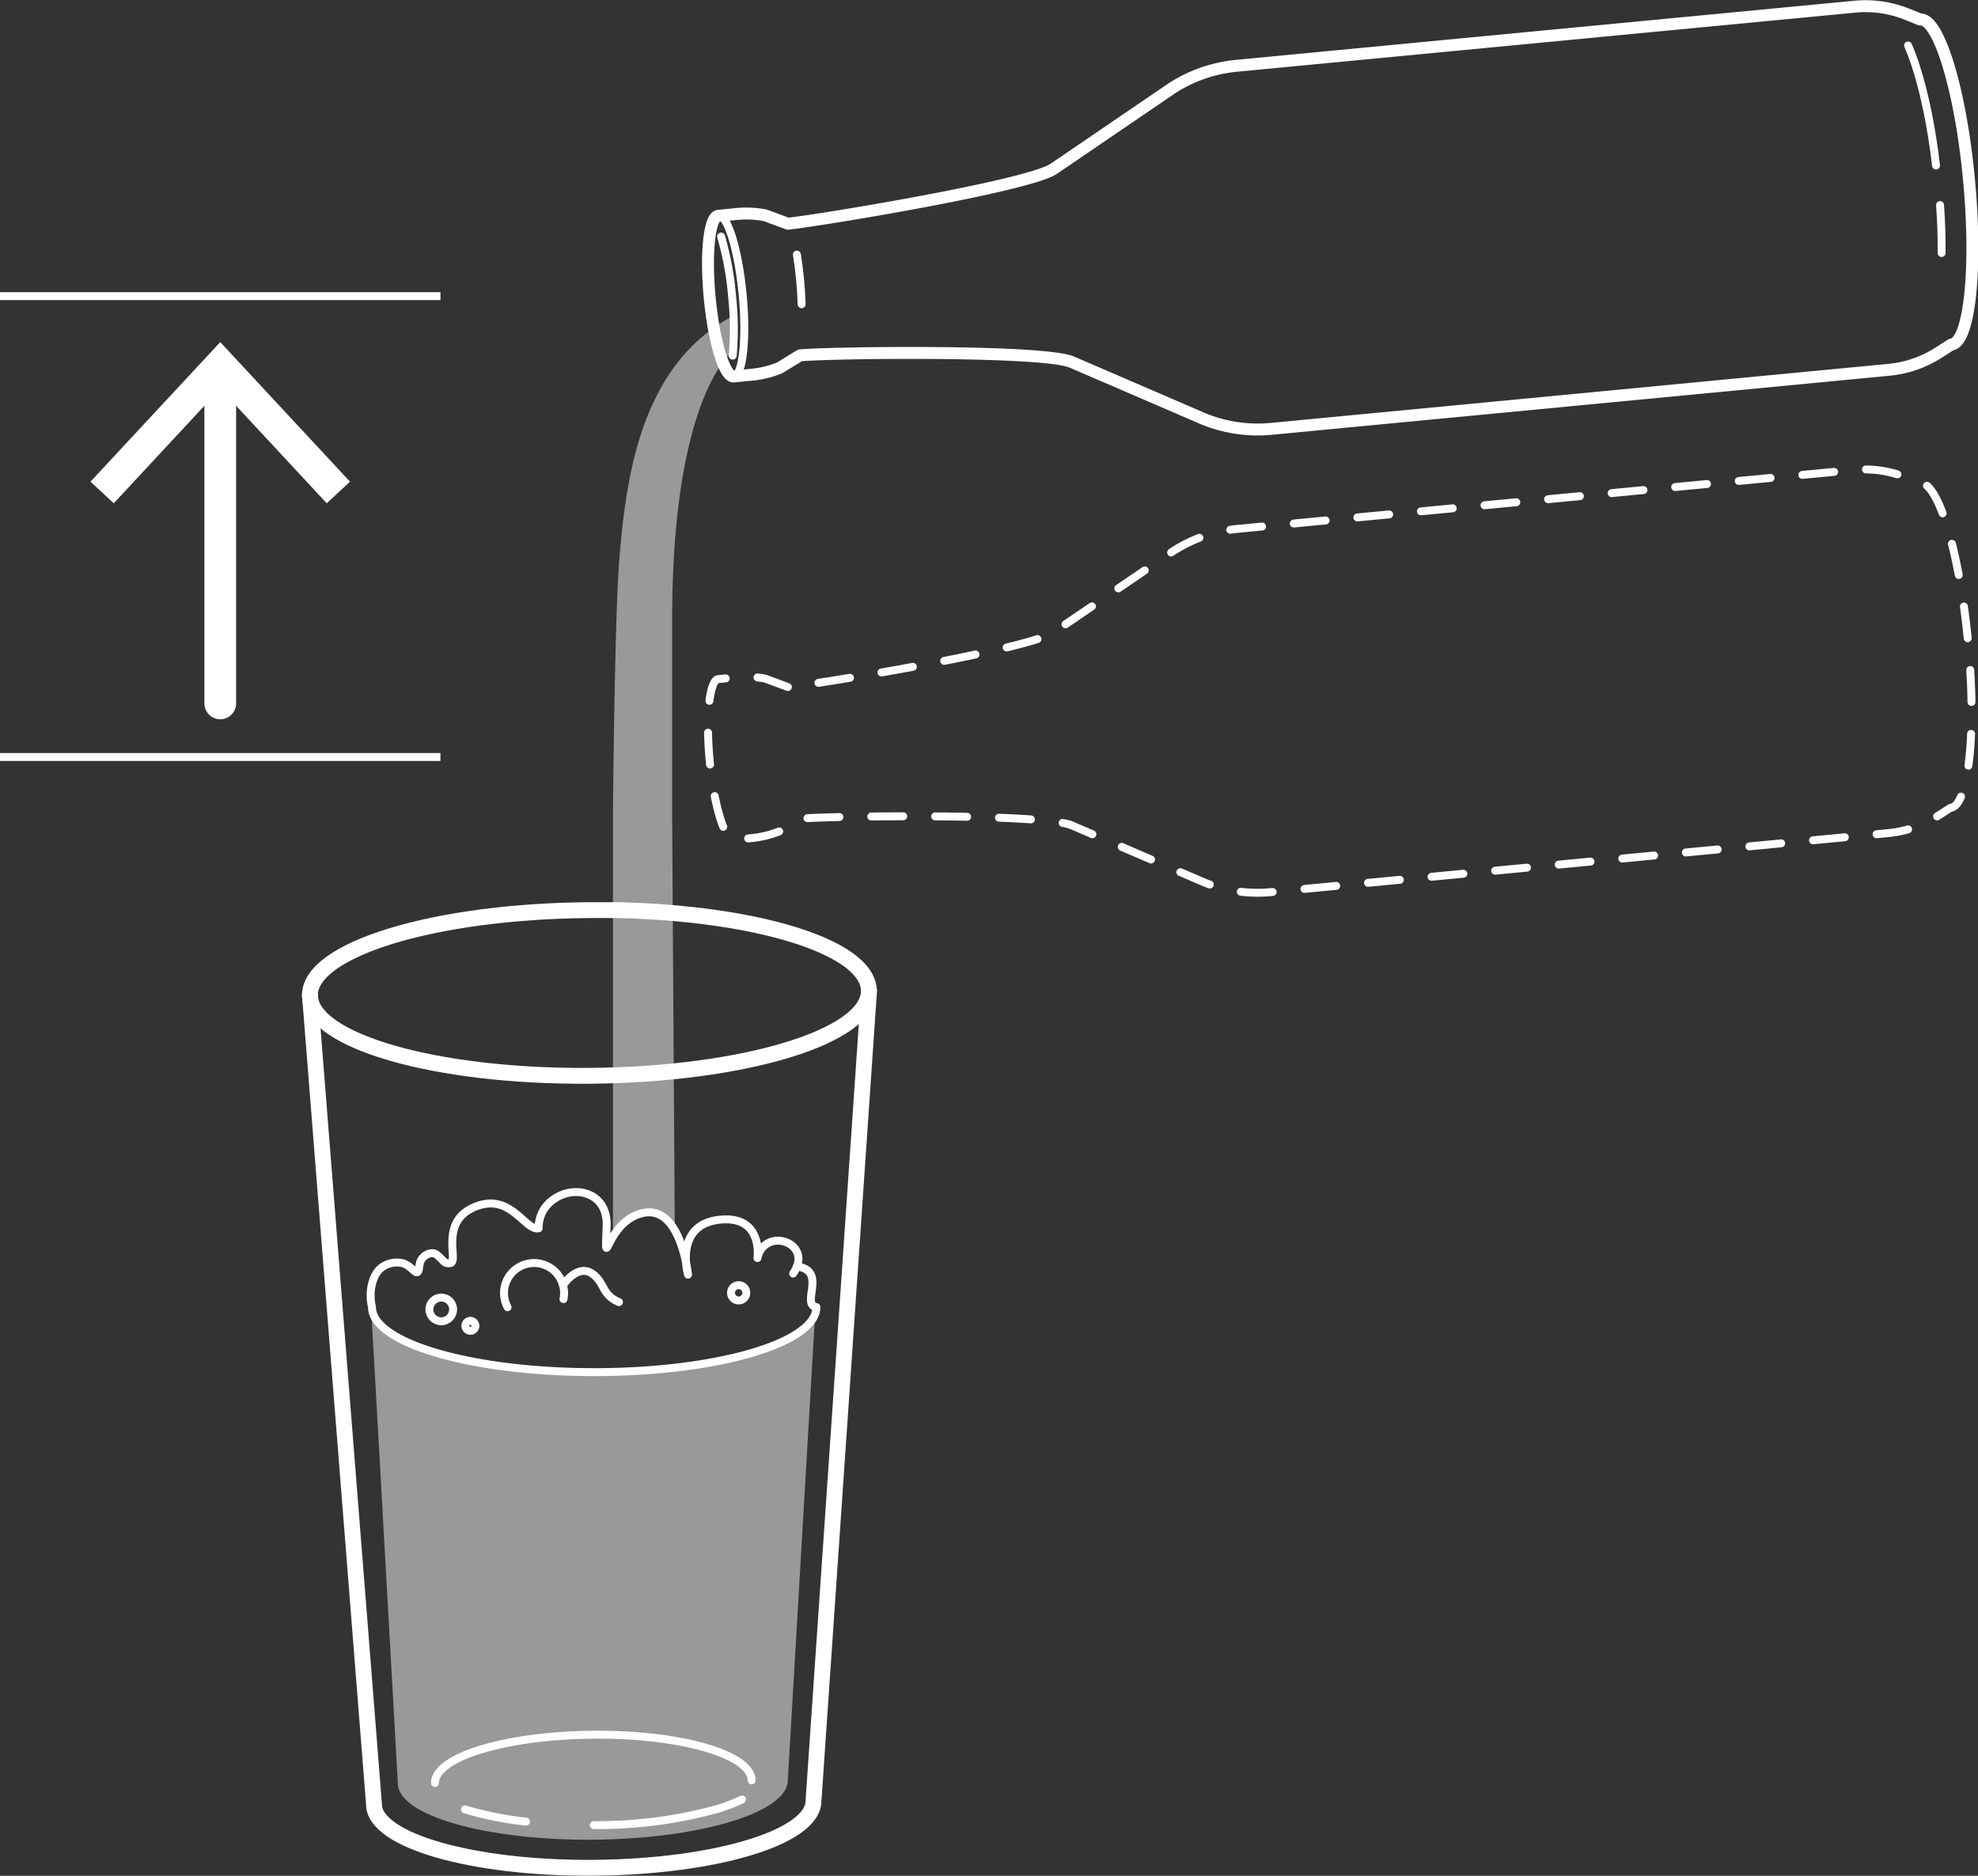 <svg xmlns="http://www.w3.org/2000/svg" viewBox="0 0 291.78 276.69"><rect x="0" y="0" width="291.78" height="276.69" fill="#333333" stroke="none"/><defs><style>.cls-1,.cls-7{fill:#ffffff;}.cls-1{opacity:0.5;}.cls-2,.cls-3,.cls-4,.cls-5,.cls-6,.cls-8{fill:none;stroke:#ffffff;stroke-linejoin:round;}.cls-2,.cls-3,.cls-4,.cls-5,.cls-6{stroke-linecap:round;}.cls-2{stroke-width:2.34px;}.cls-3,.cls-5,.cls-8{stroke-width:1.17px;}.cls-4{stroke-width:1.76px;}.cls-5{stroke-dasharray:4.71 4.71;}.cls-6{stroke-width:4.68px;}</style></defs><g id="Layer_2" data-name="Layer 2"><g id="Layer_1-2" data-name="Layer 1"><path class="cls-1" d="M99.54,181.48s-.39-59.82-.39-61.95V91.44c0-32.81,8.75-39.39,8.75-39.39a29.32,29.32,0,0,0,.25-3.51l0-1.94C94.54,53.76,92.32,70.31,91.34,82.8c-.6,7.53-.83,29.42-.92,36.12,0,1.35,0,62.44,0,63.27,0,0,2-3.46,5.73-3.37C98.37,178.87,99.54,181.48,99.54,181.48Z"/><path class="cls-1" d="M58.69,263.07c0,4.71,13,8.43,28.83,8.3s28.72-4.05,28.69-8.76l4.09-69.82s.84,9.6-32.78,9.6c-33,0-32.78-9.6-32.78-9.6Z"/><path class="cls-2" d="M102.48,135c-3.5-.4-7.23-.65-11.13-.75q-2.22,0-4.5,0c-22.77.18-41.18,5.8-41.13,12.55s18.56,12.08,41.33,11.89,41.18-5.8,41.12-12.55C128.13,141,117.51,136.7,102.48,135Z"/><path class="cls-2" d="M45.72,146.77l9.45,119.4c0,5.31,14.59,9.49,32.48,9.34S120,271,120,265.65l8.2-119.54"/><path class="cls-3" d="M87.6,269.22a66.78,66.78,0,0,0,18.21-2.38,25.89,25.89,0,0,0,3.65-1.4"/><path class="cls-3" d="M68.59,266.9a49.91,49.91,0,0,0,9,1.8"/><path class="cls-3" d="M64.16,263c0-3.83,10.4-7,23.3-7.12s23.39,2.91,23.42,6.74"/><path class="cls-3" d="M117,187.86c2.11-3.09-.51-5.14-2.72-4.82a3.06,3.06,0,0,0-2.54,2.53s.89-6.27-5.48-5.66c-6.92.66-4.77,8.11-4.77,8.11s-1.08-10.75-7-9c-5.27,1.51-5.27,9.44-5,1.75.14-5-4.9-6.07-7.92-3.78a5,5,0,0,0-2.11,4.19c-2.1.4-4.23-5.6-9.75-3-4.87,2.29-2,7.9-3.27,8.13-1,.19-1-.51-2.12-1.29-.69-.49-2.08.14-2.37,1.27-.19.77-.11,1.24-.41,1.37s-.94-.88-2-1.29a3.81,3.81,0,0,0-3,.43c-1.59.94-2.22,3.71-1.67,6,0,5.3,14.67,9.6,32.78,9.6s32.78-4.3,32.78-9.6"/><path class="cls-3" d="M117.56,186.81c4.46.62.65,5.36,2.74,6"/><path class="cls-3" d="M74.87,192.82a4.43,4.43,0,1,1,8.34-2.08,4.26,4.26,0,0,1-.09.89"/><path class="cls-3" d="M83.05,189.57s2.14-3.26,4.36-1.66c1.85,1.33,1.32,3.09,3.9,4.16"/><circle class="cls-3" cx="65.09" cy="193.15" r="1.75"/><circle class="cls-3" cx="69.39" cy="195.57" r="0.74"/><circle class="cls-3" cx="108.96" cy="190.7" r="1.13"/><path class="cls-3" d="M106,31.81c1.33-.13,2.92,5.07,3.55,11.62s0,12-1.29,12.08"/><path class="cls-4" d="M116.22,33l-3.34-1.24a14.66,14.66,0,0,0-4.14-.2l-2.76.27c-1.34.12-1.91,5.53-1.29,12.08s2.22,11.75,3.55,11.62l2.77-.27a14.15,14.15,0,0,0,4-1l3-1.84c4.44-.43,36-.82,40.12,1l19.36,8.35a21.19,21.19,0,0,0,10.05,1.49l91-8.7A16.51,16.51,0,0,0,286,52l1.84-1.18c2.7-.26,3.86-11.2,2.6-24.44s-4.48-23.75-7.19-23.5l-2-.81A16.46,16.46,0,0,0,273.48,1l-91,8.7A21.29,21.29,0,0,0,172.9,13L155.47,24.88C151.8,27.43,120.66,32.55,116.22,33Z"/><path class="cls-3" d="M117.55,37.55c.19,1.14.35,2.37.47,3.66s.2,2.51.23,3.67"/><path class="cls-3" d="M281.46,6.71s2.71,5.58,4.13,17.71"/><path class="cls-3" d="M286.18,30.25c.2,2.68.25,5.06.23,7.07"/><path class="cls-3" d="M108.08,52.46a44.8,44.8,0,0,0-.09-8.77,44.92,44.92,0,0,0-1.62-8.8"/><path class="cls-5" d="M116.22,101.34l-3.34-1.24a14.3,14.3,0,0,0-4.14-.19l-2.76.26c-1.34.13-1.91,5.54-1.29,12.08s2.22,11.75,3.55,11.62l2.77-.26a14.85,14.85,0,0,0,4-1l3-1.85c4.44-.42,36-.81,40.12,1l19.36,8.34a21.07,21.07,0,0,0,10.05,1.49l91-8.7a16.39,16.39,0,0,0,7.34-2.55l1.84-1.18c2.7-.25,3.86-11.19,2.6-24.43S285.91,71,283.2,71.24l-2-.81a16.46,16.46,0,0,0-7.7-1.11l-91,8.7a21.17,21.17,0,0,0-9.59,3.37L155.47,93.25C151.8,95.79,120.66,100.92,116.22,101.34Z"/><line class="cls-6" x1="32.49" y1="103.76" x2="32.49" y2="55.54"/><polygon class="cls-7" points="51.63 71.05 48.2 74.24 32.49 57.34 16.78 74.24 13.35 71.05 32.49 50.46 51.63 71.05"/><line class="cls-8" y1="43.68" x2="64.97" y2="43.68"/><line class="cls-8" y1="111.66" x2="64.97" y2="111.66"/></g></g></svg>